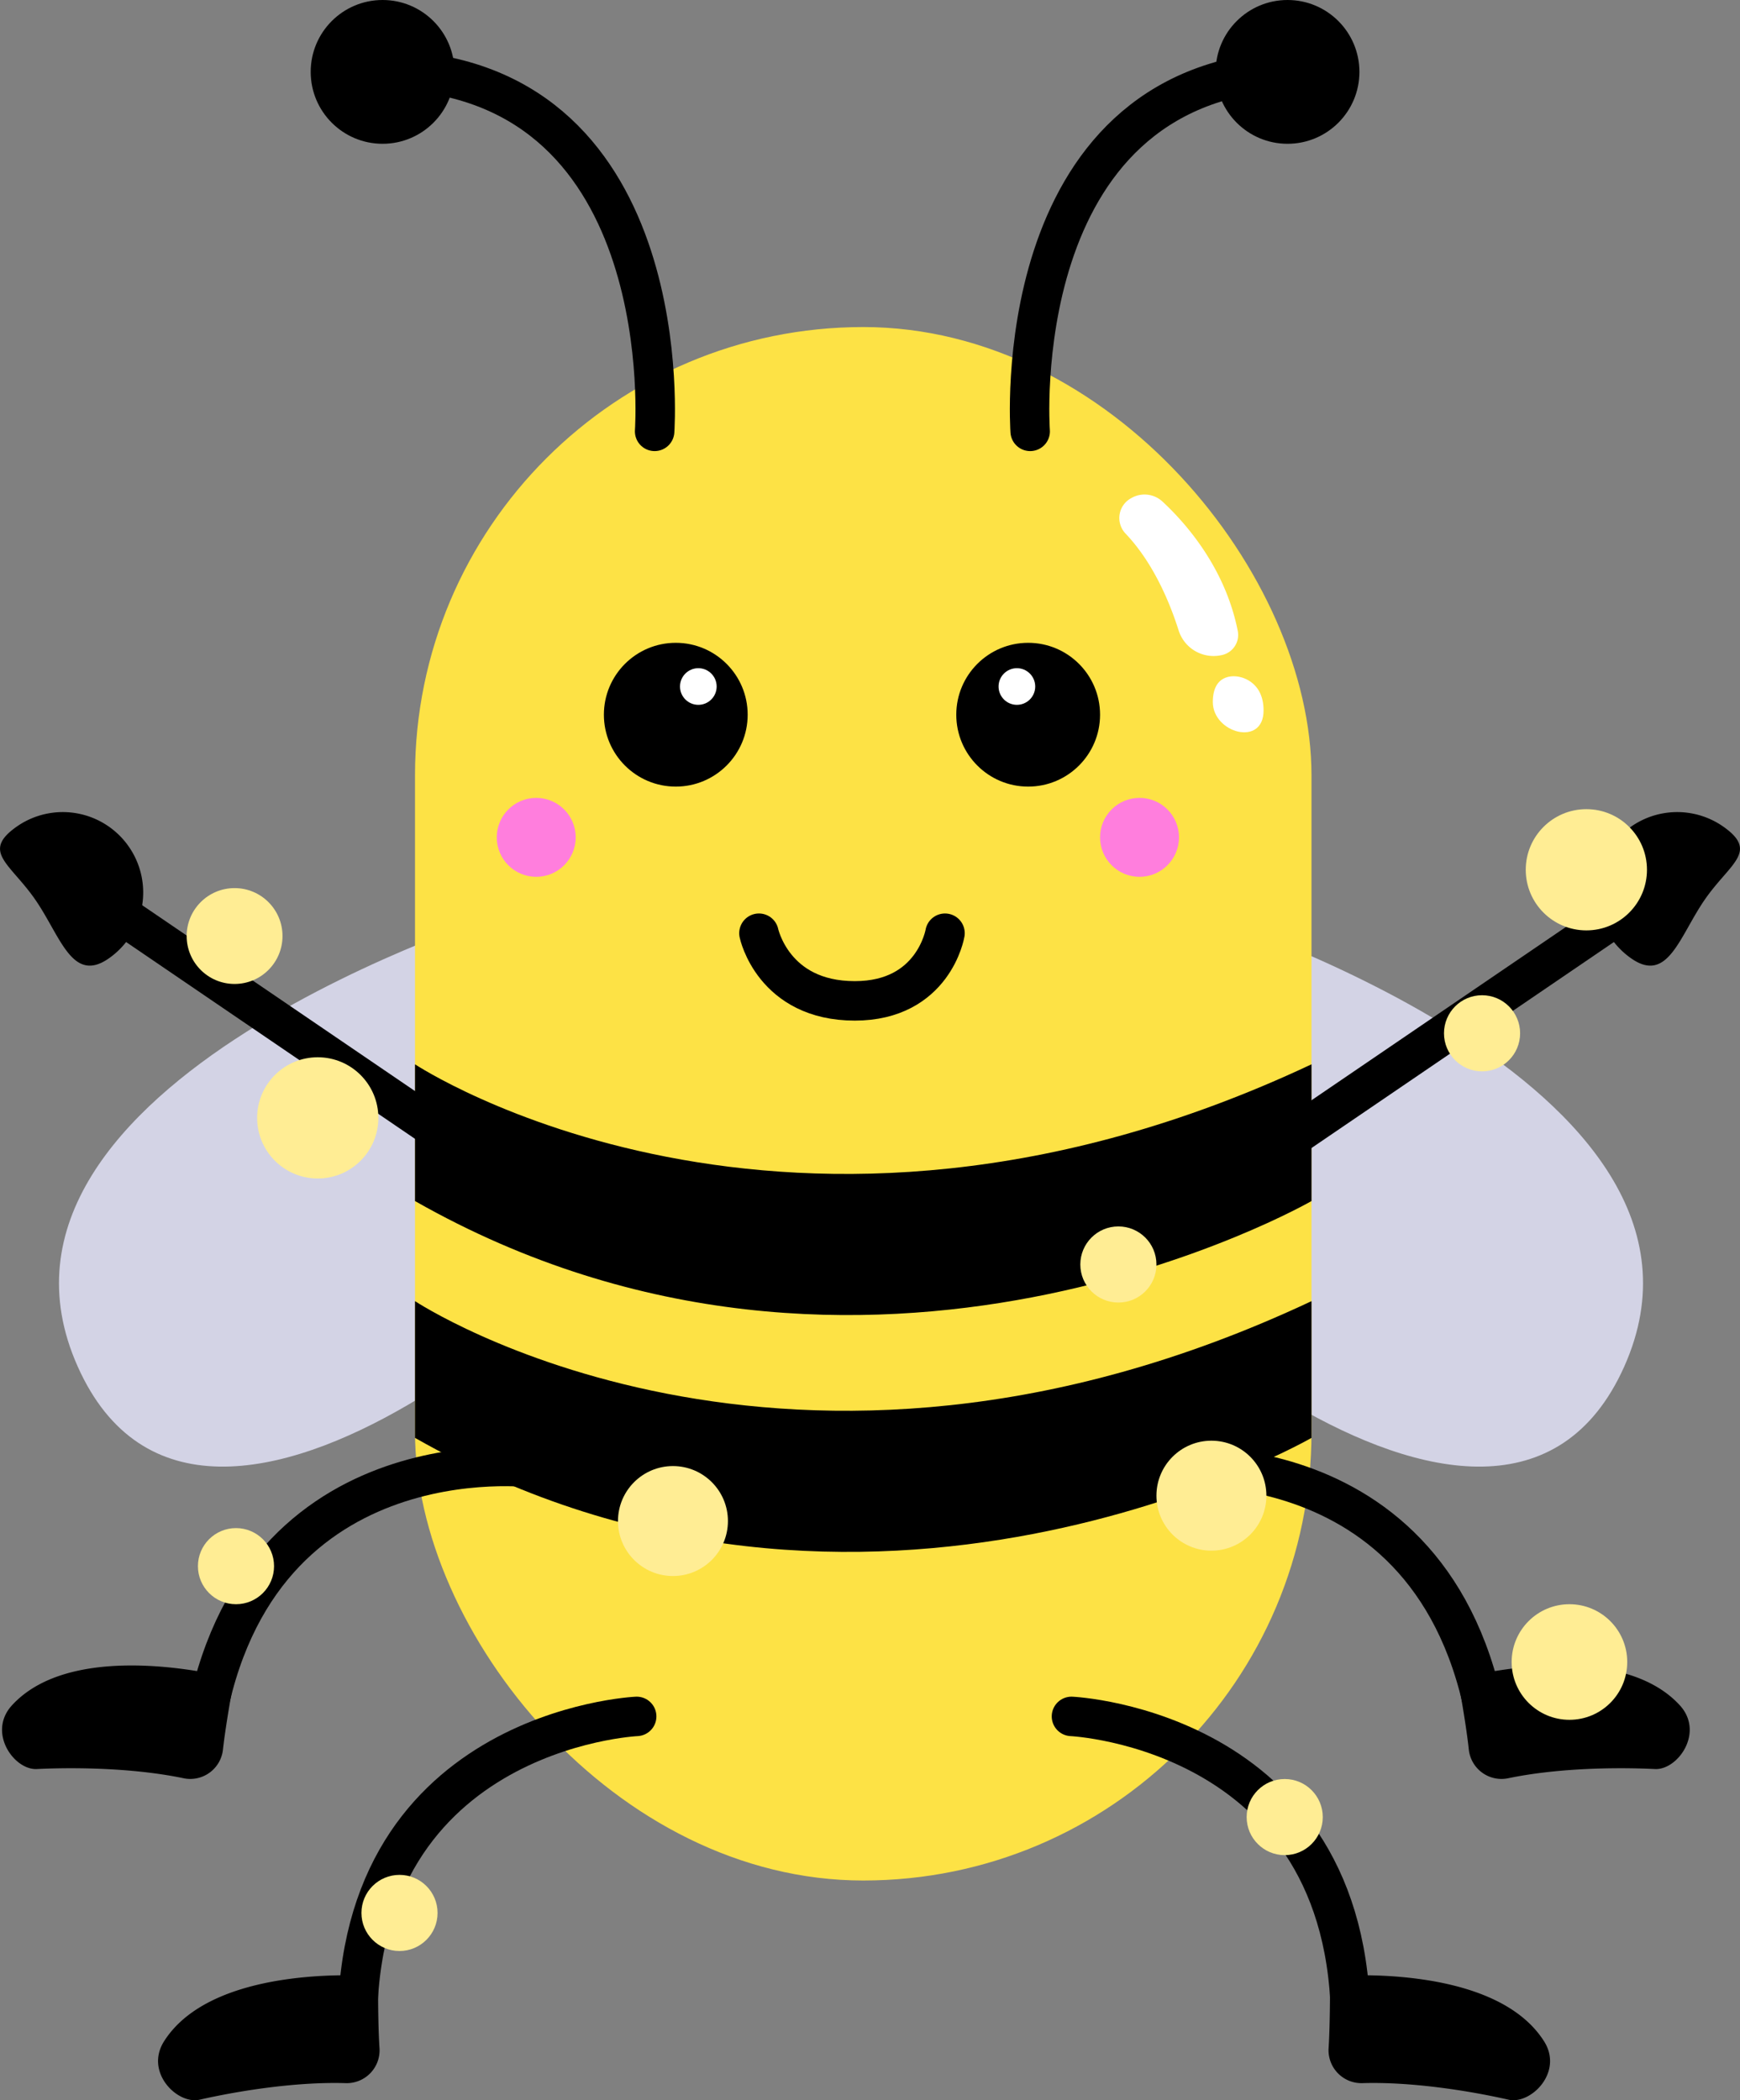 <svg xmlns="http://www.w3.org/2000/svg" viewBox="0 0 617.21 744.93"><rect x="0" y="0" width="617.21" height="744.93" fill="#808080" stroke="none"/><defs><style>.cls-1{fill:#d3d3e5;}.cls-2{fill:#fde245;}.cls-3{fill:#ff7edd;}.cls-4{fill:none;stroke:#000;stroke-linecap:round;stroke-miterlimit:10;stroke-width:14px;}.cls-5{fill:#fff;}.cls-6{fill:#ffed94;}</style></defs><title>Fichier 10</title><g id="Calque_2" data-name="Calque 2"><g id="Calque_2-2" data-name="Calque 2"><path class="cls-1" d="M180.64,323s-198,61-153.09,161.66,199.13-41.75,206.62-68.52S180.64,323,180.64,323Z"/><path class="cls-1" d="M423.07,323s198.06,61,153.1,161.66S377,442.91,369.55,416.14,423.07,323,423.07,323Z"/><rect class="cls-2" x="147.21" y="116" width="318" height="551" rx="159" ry="159"/><path d="M147.21,377.5s132,87.5,318,0V426s-158,91-318,0Z"/><path d="M147.21,461.5s132,87.5,318,0V510s-158,91-318,0Z"/><circle cx="239.71" cy="253.5" r="25.5"/><circle cx="135.71" cy="25.5" r="25.5"/><circle cx="456.71" cy="25.5" r="25.5"/><circle cx="364.71" cy="253.5" r="25.5"/><circle class="cls-3" cx="190.21" cy="297" r="14"/><circle class="cls-3" cx="404.21" cy="297" r="14"/><path class="cls-4" d="M232.21,153s9-123-91-128"/><path class="cls-4" d="M365.42,153s-9-123,91-128"/><path class="cls-5" d="M412.33,177.88c7.85,7.26,22.24,23.21,26.73,45.92a7.3,7.3,0,0,1-5.86,8.59l-.29.06a13,13,0,0,1-14.82-8.82c-3.13-9.91-9-24.07-18.89-34.43a8,8,0,0,1,1.91-12.43l.2-.11A9.36,9.36,0,0,1,412.33,177.88Z"/><path class="cls-5" d="M439.21,240s9,1,9,12c0,13-18,8-18-3S439.21,240,439.21,240Z"/><circle class="cls-5" cx="360.71" cy="243.5" r="6.5"/><circle class="cls-5" cx="247.71" cy="243.5" r="6.5"/><path class="cls-4" d="M225.84,608.79s-103,4.66-98.93,115.67"/><line class="cls-4" x1="161.21" y1="405" x2="23.21" y2="311"/><path d="M45.73,300.35A28.49,28.49,0,0,1,38.5,340c-12.95,8.95-17.06-8-26-20.92s-19.35-17-6.41-26A28.5,28.5,0,0,1,45.73,300.35Z"/><line class="cls-4" x1="456" y1="405" x2="594" y2="311"/><path d="M571.48,300.35A28.5,28.5,0,0,0,578.72,340c12.94,8.95,17.06-8,26-20.92s19.35-17,6.4-26A28.5,28.5,0,0,0,571.48,300.35Z"/><path d="M134.21,701s-57.94-5.37-76,23c-7,11,4.7,22.53,12.59,20.74,15.28-3.46,35.17-6.38,51.82-5.87a11.65,11.65,0,0,0,12-12.4C134,717.47,134.08,701,134.21,701Z"/><path class="cls-4" d="M189.42,520.65S87.21,507.26,71.82,617.28"/><path d="M83.1,595.45S27,580.06,4.26,604.84c-8.82,9.6.69,23,8.77,22.62,15.65-.75,35.74-.15,52.05,3.26a11.66,11.66,0,0,0,14-10.11C80.06,611.64,83,595.43,83.1,595.45Z"/><path class="cls-4" d="M410.73,520.65s102.2-13.39,117.6,96.63"/><path d="M517,595.45s56.12-15.39,78.85,9.39c8.81,9.6-.69,23-8.78,22.62-15.65-.75-35.74-.15-52.05,3.26a11.66,11.66,0,0,1-14-10.11C520.08,611.64,517.17,595.43,517,595.45Z"/><path class="cls-4" d="M380.07,608.79S483,613.45,479,724.46"/><path d="M471.69,701s57.95-5.37,76,23c7,11-4.69,22.53-12.58,20.74-15.28-3.46-35.17-6.38-51.83-5.87a11.67,11.67,0,0,1-12-12.4C471.86,717.47,471.83,701,471.69,701Z"/><circle class="cls-6" cx="83.21" cy="332" r="17"/><circle class="cls-6" cx="112.71" cy="396.5" r="21.5"/><circle class="cls-6" cx="562.71" cy="308.5" r="21.5"/><circle class="cls-6" cx="525.71" cy="366.5" r="13.5"/><circle class="cls-6" cx="83.71" cy="555.5" r="13.5"/><circle class="cls-6" cx="141.71" cy="678.5" r="13.5"/><circle class="cls-6" cx="396.71" cy="448.5" r="13.5"/><circle class="cls-6" cx="455.71" cy="644.5" r="13.5"/><circle class="cls-6" cx="238.71" cy="539.5" r="19.5"/><circle class="cls-6" cx="429.71" cy="530.5" r="19.5"/><circle class="cls-6" cx="556.71" cy="589.5" r="20.5"/><path class="cls-4" d="M269.21,331s5,24,34,24c28,0,32-24,32-24"/></g></g></svg>